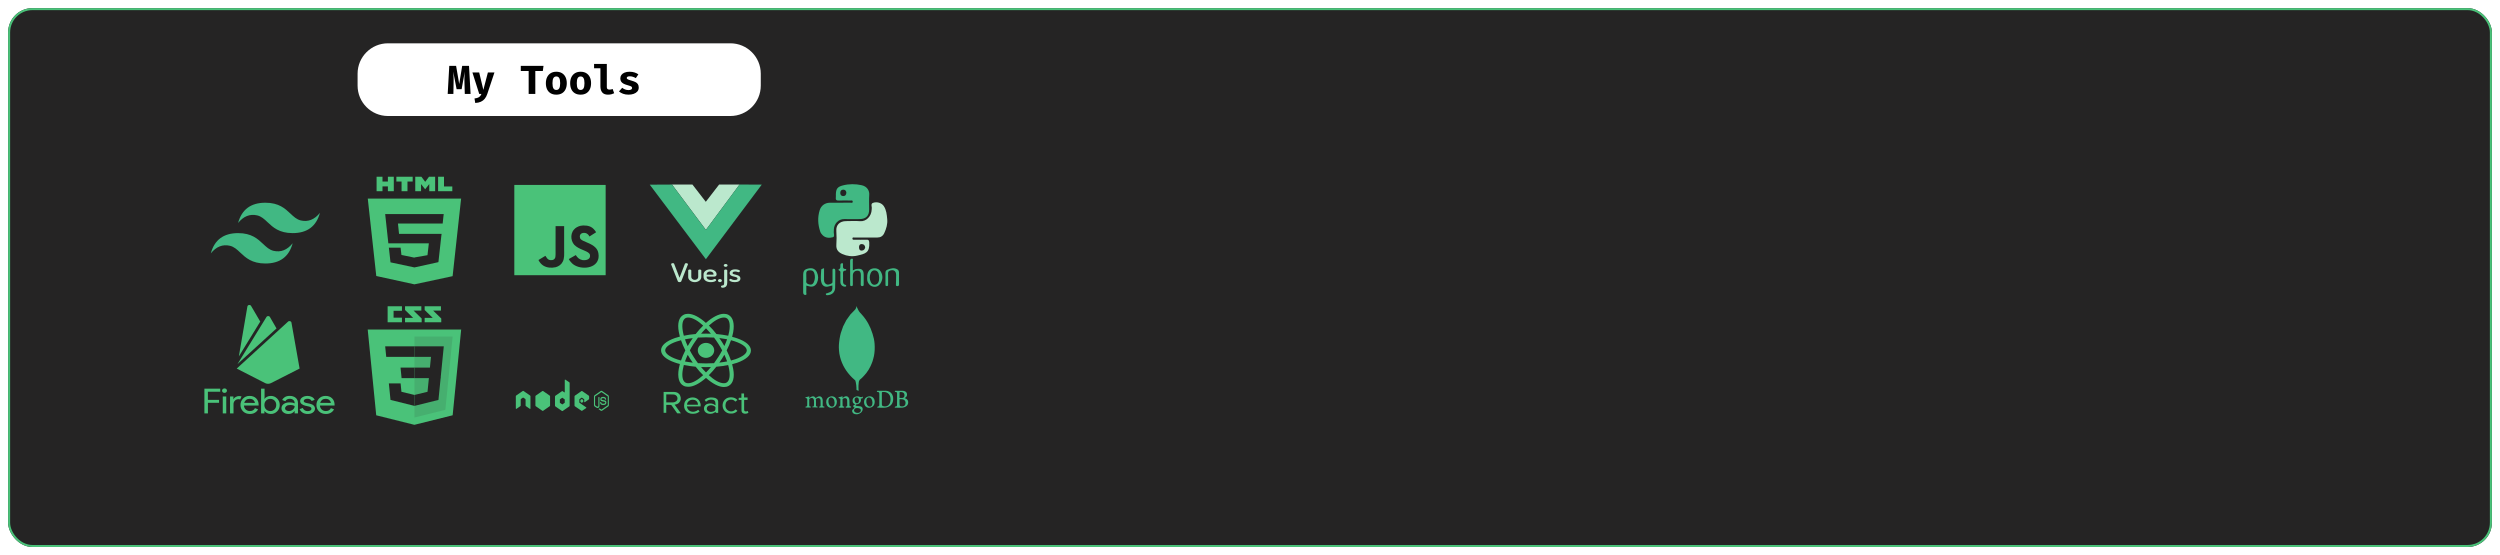 <svg width="1234" height="274" viewBox="0 0 1234 274" fill="none" xmlns="http://www.w3.org/2000/svg">
<g filter="url(#filter0_d_16_1139)">
<rect x="4" width="1226" height="266" rx="12" fill="#252424"/>
<rect x="4.5" y="0.5" width="1225" height="265" rx="11.5" stroke="#4AC279"/>
</g>
<g clip-path="url(#clip0_16_1139)">
<path d="M130.991 100.063C123.809 100.063 119.322 103.396 117.525 110.063C120.217 106.73 123.36 105.481 126.95 106.314C129 106.788 130.465 108.168 132.087 109.697C134.727 112.184 137.783 115.064 144.457 115.064C151.638 115.064 156.126 111.731 157.922 105.062C155.23 108.397 152.087 109.647 148.497 108.813C146.447 108.339 144.984 106.959 143.36 105.43C140.722 102.943 137.667 100.063 130.991 100.063ZM117.525 115.064C110.344 115.064 105.856 118.397 104.059 125.066C106.752 121.731 109.894 120.482 113.485 121.315C115.534 121.79 116.999 123.169 118.621 124.698C121.261 127.186 124.317 130.065 130.991 130.065C138.172 130.065 142.66 126.733 144.457 120.065C141.764 123.398 138.621 124.648 135.031 123.814C132.982 123.34 131.519 121.96 129.894 120.431C127.256 117.944 124.201 115.064 117.525 115.064Z" fill="#41B883"/>
</g>
<path fill-rule="evenodd" clip-rule="evenodd" d="M414.707 100.059C416.372 100.059 418.037 100.084 419.7 100.041C420.141 100.029 420.933 100.396 420.897 99.475C420.87 98.725 420.178 98.996 419.759 98.989C417.88 98.96 415.996 98.888 414.125 99.006C412.793 99.089 412.401 98.581 412.568 97.354C412.626 96.931 412.57 96.493 412.579 96.062C412.638 93.19 413.328 92.212 416.1 91.504C419.154 90.724 422.279 90.75 425.325 91.422C428.062 92.026 429.199 94.166 429.061 96.146C428.893 98.562 429.023 100.999 429.021 103.427C429.017 106.48 427.447 108.1 424.384 108.143C421.861 108.177 419.335 108.205 416.814 108.135C413.809 108.05 411.605 110.558 411.59 113.401C411.59 113.616 411.626 113.839 411.584 114.047C411.368 115.091 412.232 116.778 411.131 117.088C409.455 117.561 407.493 117.561 406.015 116.058C405.514 115.551 405.092 114.982 404.869 114.324C403.681 110.82 403.494 107.272 404.612 103.713C405.309 101.492 407.205 100.11 409.553 100.071C411.27 100.042 412.988 100.065 414.706 100.065L414.707 100.059ZM417.767 95.105C417.695 94.257 417.241 93.638 416.306 93.612C415.282 93.585 414.753 94.207 414.752 95.22C414.751 96.158 415.259 96.759 416.189 96.786C417.21 96.816 417.704 96.18 417.767 95.105Z" fill="#41B883"/>
<path fill-rule="evenodd" clip-rule="evenodd" d="M427.559 117.235C425.68 117.235 423.799 117.219 421.919 117.248C421.496 117.254 420.786 116.985 420.763 117.712C420.739 118.537 421.501 118.322 421.985 118.327C423.865 118.351 425.746 118.371 427.626 118.318C428.591 118.292 428.985 118.478 429.058 119.622C429.384 124.801 427.148 125.248 423.022 126.191C420.656 126.731 418.118 126.444 415.785 125.394C413.855 124.527 412.671 123.276 412.82 120.936C412.968 118.625 412.993 116.285 412.816 113.977C412.603 111.191 414.328 109.142 417.682 109.142C419.938 109.141 422.21 108.968 424.447 109.175C427.646 109.47 430.154 106.684 430.264 103.444C430.268 103.337 430.241 103.221 430.268 103.121C430.55 102.126 429.547 100.646 430.889 100.143C432.916 99.383 435.203 100.182 436.238 101.727C437.544 103.674 437.721 105.964 437.932 108.201C438.16 110.611 437.487 112.881 436.479 115.055C435.795 116.53 434.644 117.243 433.04 117.245C431.214 117.246 429.387 117.245 427.56 117.245C427.559 117.241 427.559 117.238 427.559 117.235ZM427.07 122.046C426.869 121.126 426.456 120.498 425.392 120.472C424.285 120.445 424 121.277 424.006 122.019C424.012 122.809 424.231 123.78 425.429 123.689C426.425 123.612 426.91 122.993 427.07 122.046Z" fill="#BBE8CD"/>
<path fill-rule="evenodd" clip-rule="evenodd" d="M397.99 140.97C397.99 142.12 398.042 143.198 397.966 144.265C397.933 144.726 398.439 145.593 397.477 145.592C396.629 145.592 396.412 144.914 396.439 144.095C396.491 142.531 396.454 140.964 396.454 139.399V135.836C396.454 133.689 397.027 132.962 399.071 132.517C400.971 132.102 402.464 132.745 403.232 134.416C404 136.088 404.059 137.811 403.291 139.512C402.534 141.188 401.139 141.813 399.352 141.317C398.945 141.205 398.534 141.109 397.99 140.97ZM397.99 136.761C397.99 137.353 398.07 137.958 397.974 138.534C397.751 139.867 398.598 140.195 399.597 140.432C400.584 140.666 401.261 140.244 401.657 139.37C402.322 137.905 402.434 136.393 401.929 134.843C401.48 133.466 400.444 133.304 399.234 133.475C398.04 133.646 397.878 134.462 397.982 135.471C398.027 135.897 397.99 136.331 397.99 136.761ZM410.842 140.899C410.024 141.113 409.313 141.341 408.586 141.478C406.995 141.777 405.816 140.899 405.402 139.298C404.888 137.316 405.323 135.342 405.336 133.365C405.342 132.464 406.172 132.815 406.746 132.332C406.746 134.448 406.754 136.275 406.743 138.1C406.738 139.017 406.974 139.771 407.836 140.254C408.789 140.788 409.57 140.28 410.399 139.937C410.993 139.691 410.919 139.19 410.92 138.714C410.924 136.989 410.919 135.265 410.925 133.54C410.926 133.115 410.882 132.595 411.507 132.616C412.064 132.634 412.307 132.967 412.298 133.577C412.257 136.432 412.338 139.29 412.222 142.14C412.135 144.296 410.622 145.612 408.445 145.709C408.119 145.723 407.778 145.753 407.656 145.347C407.47 144.721 407.974 144.839 408.305 144.733C410.7 143.967 411.013 143.51 410.842 140.899ZM420.961 133.492C421.594 133.192 421.958 132.916 422.359 132.842C424.605 132.424 426.327 132.583 426.322 135.624C426.319 137.19 426.323 138.756 426.319 140.322C426.318 140.76 426.346 141.187 425.696 141.225C425.01 141.266 424.859 140.872 424.862 140.331C424.87 138.822 424.911 137.313 424.91 135.805C424.909 134.633 424.671 133.596 423.188 133.6C421.887 133.602 420.966 134.578 420.959 135.924C420.951 137.381 420.952 138.839 420.96 140.296C420.962 140.814 420.973 141.268 420.228 141.225C419.557 141.185 419.64 140.73 419.64 140.312C419.635 136.481 419.654 132.645 419.621 128.811C419.616 128.14 419.879 127.723 420.473 127.694C421.31 127.655 420.926 128.391 420.939 128.76C420.993 130.262 420.961 131.767 420.961 133.492ZM428.05 136.928C427.965 133.936 429.377 132.339 431.934 132.432C433.217 132.479 434.179 133.051 434.8 134.165C435.898 136.135 435.749 138.106 434.562 139.95C433.746 141.217 432.491 141.815 430.962 141.489C429.453 141.168 428.272 139.803 428.059 138.213C428.002 137.792 428.05 137.356 428.05 136.928ZM433.955 136.998C433.888 136.475 433.9 135.747 433.683 135.098C433.388 134.207 432.849 133.49 431.749 133.441C430.639 133.393 430.085 134.044 429.715 134.946C429.134 136.363 429.171 137.785 429.801 139.176C430.205 140.072 430.83 140.727 431.911 140.546C432.977 140.367 433.605 139.665 433.823 138.624C433.922 138.152 433.906 137.658 433.955 136.998ZM437.062 137.396C437.062 136.856 437.052 136.317 437.064 135.78C437.088 134.744 436.76 133.597 438.15 133.067C439.741 132.463 441.319 132.011 442.921 132.946C443.52 133.296 443.741 133.932 443.747 134.607C443.764 136.492 443.739 138.378 443.764 140.263C443.773 140.921 443.601 141.249 442.866 141.232C442.06 141.212 442.229 140.66 442.235 140.219C442.254 138.713 442.358 137.209 442.33 135.705C442.292 133.812 441.258 133.04 439.497 133.504C438.766 133.698 438.31 134.054 438.346 134.963C438.417 136.737 438.362 138.517 438.369 140.294C438.371 140.809 438.378 141.265 437.639 141.222C436.961 141.183 437.072 140.712 437.067 140.304C437.054 139.334 437.063 138.364 437.062 137.396ZM417.746 133.198C417.635 133.33 417.542 133.536 417.444 133.538C415.687 133.563 416.175 134.881 416.13 135.859C416.087 136.77 416.13 137.685 416.117 138.599C416.103 139.507 416.182 140.351 417.281 140.592C417.597 140.66 417.74 140.843 417.675 141.159C417.602 141.509 417.325 141.495 417.051 141.491C415.787 141.469 414.85 140.571 414.813 139.257C414.775 137.914 414.827 136.569 414.795 135.227C414.779 134.59 415.108 133.777 414.086 133.524C413.974 133.497 413.934 133.178 413.861 132.996C415.225 132.566 414.659 131.384 414.846 130.487C414.935 130.062 415.336 129.946 415.715 129.91C416.098 129.874 416.102 130.185 416.114 130.446C416.165 131.48 415.632 132.863 417.526 132.788C417.589 132.785 417.663 133.038 417.746 133.198Z" fill="#41B883"/>
<path fill-rule="evenodd" clip-rule="evenodd" d="M430.679 164.732C429.602 161.176 427.876 158.028 425.444 155.32C424.829 154.634 424.145 154.007 423.716 153.154C423.445 152.615 423.187 152.068 422.922 151.525L422.755 151.077L422.708 151.253C422.686 152.139 422.213 152.74 421.625 153.301C420.962 153.932 420.345 154.617 419.709 155.279L417.751 158.011L416.169 161.1L415.11 164.133L415.079 164.18C414.496 166.211 414.209 168.299 414.068 170.407C414.015 171.2 414.076 172.003 414.118 172.8C414.178 173.938 414.364 175.057 414.643 176.16C415.659 180.163 417.72 183.483 420.538 186.304C421.061 186.829 421.627 187.305 422.173 187.804L422.415 188.685L422.64 190.051L422.747 191.478C422.746 191.768 422.735 192.059 422.751 192.347C422.755 192.421 422.846 192.49 422.898 192.561L423.354 192.731L423.829 192.927L423.747 191.659L423.744 190.41L423.908 188.507L424.027 188.093L424.368 187.452C424.788 187.093 425.239 186.767 425.622 186.367C426.316 185.645 427.007 184.912 427.628 184.12C428.435 183.094 429.124 181.97 429.681 180.771C430.053 179.967 430.403 179.147 430.693 178.306C430.949 177.566 431.107 176.787 431.308 176.026L431.361 175.861C431.776 173.805 431.846 171.727 431.694 169.637C431.571 167.952 431.198 166.326 430.679 164.732ZM422.454 186.786C422.518 186.447 422.597 186.111 422.654 185.771C422.597 186.111 422.518 186.447 422.454 186.786ZM440.462 194.883C440.12 194.188 439.619 193.661 438.957 193.315C438.403 193.025 437.806 192.898 437.193 192.88C436.733 192.866 436.272 192.891 435.812 192.897C435.403 192.902 434.994 192.91 434.585 192.906C434.104 192.9 433.624 192.885 433.143 192.871C433.063 192.868 433.007 192.885 432.97 192.971C432.911 193.105 432.842 193.234 432.771 193.38L432.851 193.407C433.089 193.452 433.329 193.49 433.566 193.541C433.871 193.605 434.009 193.791 434.023 194.064C434.043 194.453 434.052 194.842 434.05 195.232C434.044 196.773 434.034 198.315 434.023 199.856C434.022 199.957 434.021 200.064 433.994 200.159C433.964 200.27 433.932 200.413 433.854 200.467C433.714 200.562 433.557 200.626 433.393 200.653C433.161 200.694 433.122 200.705 433.05 200.947L433.019 201.068C432.984 201.2 433.003 201.226 433.132 201.227C433.877 201.236 434.621 201.253 435.366 201.25C436.045 201.248 436.724 201.292 437.4 201.156C438.04 201.029 438.637 200.805 439.181 200.426C439.888 199.935 440.396 199.277 440.665 198.42C440.881 197.727 440.93 197.021 440.856 196.296C440.81 195.803 440.676 195.323 440.462 194.883ZM439.157 199.12C438.758 199.907 438.164 200.433 437.315 200.571C436.783 200.658 436.25 200.633 435.743 200.419C435.422 200.284 435.303 199.99 435.293 199.642C435.284 199.301 435.279 198.96 435.279 198.619C435.277 197.42 435.277 196.22 435.279 195.022C435.28 194.644 435.286 194.265 435.292 193.887C435.296 193.621 435.348 193.532 435.593 193.511C436.666 193.415 437.689 193.538 438.539 194.34C439.065 194.835 439.364 195.467 439.489 196.193C439.54 196.496 439.556 196.806 439.588 197.113C439.562 197.814 439.473 198.496 439.157 199.12ZM448.162 197.822C447.95 197.275 447.55 196.932 447.046 196.713C446.874 196.638 446.697 196.576 446.511 196.503L446.576 196.46C446.776 196.323 447 196.213 447.172 196.045C447.592 195.637 447.767 195.123 447.685 194.513C447.607 193.933 447.334 193.507 446.847 193.23C446.405 192.98 445.928 192.889 445.434 192.889C444.581 192.89 443.726 192.904 442.872 192.906C442.578 192.906 442.284 192.883 441.99 192.878C441.933 192.878 441.848 192.893 441.823 192.933C441.756 193.043 441.711 193.169 441.664 193.291C441.636 193.362 441.663 193.401 441.74 193.412C441.945 193.442 442.15 193.479 442.356 193.511C442.64 193.557 442.778 193.714 442.795 194.018L442.799 194.198C442.799 195.143 442.802 196.088 442.798 197.034C442.793 197.978 442.785 198.922 442.773 199.866C442.772 199.985 442.757 200.104 442.741 200.222C442.716 200.4 442.626 200.523 442.455 200.561L441.968 200.663C441.911 200.675 441.828 200.674 441.804 200.711C441.715 200.853 441.643 201.008 441.653 201.195L441.703 201.209L443.337 201.252L443.664 201.25C444.23 201.243 444.796 201.255 445.36 201.225C445.972 201.192 446.546 201 447.076 200.668C447.641 200.315 448.076 199.85 448.231 199.15C448.33 198.703 448.33 198.253 448.162 197.822ZM444.011 193.794C444.014 193.604 444.093 193.522 444.271 193.517C444.708 193.504 445.143 193.507 445.565 193.667C446.112 193.874 446.448 194.374 446.442 194.985C446.439 195.22 446.442 195.452 446.361 195.678C446.2 196.122 445.891 196.356 445.454 196.402C445.226 196.426 444.996 196.429 444.793 196.44L444.114 196.409C444.024 196.405 443.985 196.363 443.985 196.265L444.011 193.794ZM446.824 199.713C446.606 200.218 446.207 200.484 445.708 200.576C445.311 200.648 444.903 200.629 444.513 200.52C444.221 200.441 444.102 200.192 444.044 199.916C444.005 199.731 444.011 199.512 444.008 199.32C444.003 199.023 444.007 198.408 444.007 198.408H444.001C444.001 197.969 444.002 197.589 444 197.168C443.999 197.078 444.014 197.032 444.118 197.036C444.49 197.048 444.862 197.054 445.233 197.07C445.565 197.083 445.876 197.188 446.168 197.355C446.613 197.609 446.88 197.999 446.954 198.534C447.01 198.94 446.986 199.339 446.824 199.713ZM406.079 200.186L406.087 197.801C406.088 197.443 406.045 197.091 405.935 196.75C405.629 195.813 404.787 195.386 403.91 195.723C403.511 195.876 403.154 196.108 402.812 196.371C402.613 196.524 402.613 196.524 402.47 196.306C402.062 195.686 401.481 195.474 400.804 195.703C400.366 195.85 399.984 196.103 399.621 196.396C399.587 196.423 399.519 196.453 399.499 196.437C399.465 196.41 399.441 196.346 399.442 196.299L399.467 195.875C399.469 195.786 399.453 195.696 399.445 195.603C399.281 195.663 399.15 195.723 399.014 195.758C398.591 195.868 398.165 195.969 397.74 196.072C397.637 196.097 397.528 196.13 397.518 196.255C397.508 196.378 397.62 196.399 397.707 196.436C397.889 196.514 398.071 196.597 398.251 196.681C398.403 196.752 398.46 196.881 398.459 197.053C398.456 197.793 398.461 198.531 398.456 199.27C398.455 199.57 398.442 199.87 398.429 200.171C398.417 200.437 398.332 200.549 398.089 200.616C397.96 200.652 397.829 200.676 397.699 200.708C397.67 200.715 397.622 200.735 397.621 200.75C397.616 200.88 397.609 201.013 397.63 201.14C397.634 201.163 397.764 201.163 397.836 201.172L397.884 201.168C398.385 201.161 398.886 201.152 399.387 201.147C399.653 201.143 399.918 201.146 400.207 201.146L400.238 200.721C400.072 200.689 399.925 200.664 399.779 200.631C399.553 200.578 399.456 200.45 399.45 200.207L399.446 199.86C399.443 198.957 399.44 198.055 399.44 197.153C399.44 197.022 399.491 196.918 399.6 196.839C399.83 196.675 400.073 196.543 400.342 196.47C400.909 196.316 401.401 196.53 401.619 197.042C401.688 197.204 401.743 197.382 401.758 197.557C401.838 198.462 401.803 199.367 401.755 200.272C401.745 200.467 401.658 200.565 401.477 200.613L401.05 200.709C401.016 200.718 400.966 200.693 400.963 200.724C400.954 200.849 400.959 201.04 400.959 201.04H401.061L402.36 201.086C402.715 201.085 403.072 201.13 403.427 201.14C403.491 201.141 403.547 201.151 403.551 201.073C403.555 200.952 403.554 200.831 403.547 200.71L403.479 200.697L403.113 200.61C402.866 200.548 402.781 200.448 402.78 200.183C402.777 199.53 402.786 198.877 402.78 198.225C402.777 197.851 402.764 197.478 402.741 197.106C402.735 197.007 402.749 196.942 402.824 196.886C403.039 196.719 403.282 196.595 403.54 196.52C404.339 196.296 404.994 196.761 405.035 197.636C405.076 198.48 405.059 199.327 405.053 200.173C405.051 200.468 404.959 200.557 404.686 200.636L404.591 200.661C404.312 200.732 404.314 200.732 404.331 201.048C404.336 201.147 404.362 201.172 404.461 201.169C405.031 201.156 405.601 201.152 406.171 201.147C406.404 201.145 406.637 201.147 406.89 201.147L406.942 200.736C406.719 200.674 406.514 200.627 406.316 200.558C406.14 200.495 406.078 200.383 406.079 200.186ZM425.706 196.571C425.941 196.34 425.942 196.035 425.877 195.696C425.691 195.902 425.482 195.998 425.245 196.016C424.926 196.04 424.613 196.01 424.316 195.876C423.514 195.51 422.724 195.536 421.936 195.937C421.273 196.274 420.866 196.799 420.825 197.595C420.799 198.105 420.889 198.588 421.21 198.994C421.402 199.237 421.649 199.395 421.927 199.503C422.047 199.55 422.056 199.611 421.955 199.692C421.881 199.751 421.804 199.807 421.725 199.859C421.557 199.971 421.388 200.081 421.218 200.189C421.119 200.253 421.085 200.335 421.118 200.46C421.213 200.828 421.459 201.04 421.766 201.195L421.878 201.278L421.781 201.382C421.479 201.641 421.166 201.886 420.877 202.161C420.635 202.392 420.557 202.702 420.63 203.043C420.778 203.725 421.204 204.147 421.809 204.341C422.865 204.681 423.858 204.486 424.762 203.821C425.299 203.427 425.684 202.914 425.801 202.208C425.932 201.414 425.516 200.725 424.773 200.583C424.281 200.489 423.778 200.461 423.28 200.401C423.048 200.373 422.812 200.356 422.586 200.299C422.394 200.251 422.298 200.085 422.316 199.923C422.334 199.763 422.494 199.614 422.677 199.599C423.046 199.567 423.407 199.506 423.747 199.341C424.647 198.905 425.065 198.14 424.96 197.11C424.946 196.971 424.917 196.834 424.89 196.673C425.178 196.724 425.472 196.802 425.706 196.571ZM422.975 201.404C423.341 201.415 423.757 201.44 424.16 201.565C424.514 201.674 424.805 201.866 424.891 202.286C424.995 202.793 424.765 203.298 424.303 203.569C423.87 203.822 423.399 203.843 422.922 203.791C422.514 203.746 422.147 203.596 421.852 203.276C421.465 202.855 421.463 202.271 421.851 201.851C422.198 201.476 422.383 201.398 422.975 201.404ZM423.891 198.35C423.678 199.074 423.057 199.174 422.57 198.943C422.156 198.746 421.975 198.358 421.881 197.915C421.844 197.745 421.835 197.568 421.814 197.394C421.822 197.145 421.861 196.905 421.962 196.681C422.273 195.989 423.035 196.03 423.457 196.343C423.638 196.478 423.764 196.66 423.843 196.876C424.019 197.347 424.036 197.868 423.891 198.35ZM420.018 200.659C419.871 200.635 419.725 200.6 419.581 200.555C419.33 200.474 419.3 200.424 419.297 200.142C419.289 199.356 419.284 198.569 419.276 197.784C419.272 197.43 419.232 197.082 419.13 196.744C418.861 195.853 418.039 195.375 417.215 195.638C416.759 195.784 416.367 196.056 416.002 196.374L415.869 196.483L415.87 196.338C415.878 196.17 415.895 196.003 415.894 195.836C415.893 195.749 415.862 195.661 415.846 195.584C415.535 195.684 415.256 195.784 414.972 195.86C414.686 195.937 414.395 195.988 414.106 196.051C413.962 196.081 413.857 196.174 413.859 196.278C413.863 196.426 413.978 196.455 414.079 196.499C414.262 196.578 414.444 196.659 414.625 196.744C414.754 196.805 414.806 196.918 414.805 197.065C414.796 198.087 414.79 199.109 414.776 200.131C414.772 200.453 414.695 200.539 414.396 200.61L414.265 200.637C413.988 200.688 413.98 200.7 414 201.01L414.001 201.061C413.998 201.18 414.047 201.219 414.163 201.218C414.898 201.208 415.634 201.204 416.37 201.207C416.685 201.208 416.719 201.182 416.713 200.838L416.698 200.69C416.518 200.658 416.345 200.635 416.177 200.596C416 200.554 415.937 200.477 415.92 200.287C415.905 200.113 415.9 199.936 415.899 199.76C415.89 198.957 415.884 198.154 415.88 197.351C415.879 197.149 415.914 196.961 416.09 196.831C416.347 196.635 416.651 196.52 416.968 196.497C417.624 196.449 418.123 196.862 418.158 197.556C418.202 198.413 418.189 199.273 418.199 200.131C418.2 200.195 418.189 200.26 418.181 200.323C418.165 200.449 418.108 200.543 417.988 200.575C417.871 200.608 417.752 200.637 417.633 200.656C417.455 200.684 417.451 200.683 417.437 200.874L417.442 201.002C417.463 201.224 417.463 201.218 417.675 201.215C418.387 201.209 419.098 201.205 419.809 201.206C420.107 201.207 420.128 201.192 420.13 200.867L420.129 200.789C420.134 200.706 420.099 200.672 420.018 200.659ZM429.959 195.692C429.213 195.498 428.505 195.642 427.833 196.011C427.18 196.37 426.744 196.924 426.578 197.689C426.41 198.462 426.49 199.216 426.812 199.935C427.021 200.401 427.344 200.761 427.783 200.996C428.81 201.545 430.067 201.296 430.873 200.561C431.509 199.981 431.742 199.21 431.757 198.255C431.748 198.159 431.739 197.975 431.715 197.793C431.58 196.753 430.902 195.937 429.959 195.692ZM430.524 199.708C430.326 200.535 429.652 200.903 428.891 200.618C428.503 200.474 428.213 200.197 428.018 199.823C427.569 198.963 427.483 198.049 427.738 197.111C427.908 196.486 428.393 196.145 428.969 196.188C429.484 196.226 429.88 196.488 430.17 196.933C430.477 197.402 430.595 197.936 430.626 198.497C430.632 198.587 430.627 198.676 430.627 198.767L430.663 198.771C430.618 199.084 430.596 199.403 430.524 199.708ZM411.197 195.678C410.412 195.488 409.676 195.676 408.995 196.099C408.406 196.465 408.026 197.012 407.88 197.726C407.743 198.393 407.799 199.049 408.022 199.688C408.157 200.078 408.363 200.42 408.664 200.687C409.298 201.249 410.04 201.391 410.829 201.235C411.497 201.102 412.083 200.787 412.51 200.198C412.909 199.647 413.061 199.014 413.077 198.329C413.053 198.112 413.048 197.89 413.004 197.679C412.789 196.621 412.206 195.923 411.197 195.678ZM411.837 199.705C411.645 200.528 410.961 200.905 410.205 200.621C409.721 200.438 409.405 200.061 409.205 199.578C408.885 198.802 408.82 197.994 409.027 197.176C409.186 196.55 409.664 196.089 410.396 196.199C410.845 196.267 411.196 196.51 411.457 196.898C411.81 197.42 411.926 198.019 411.942 198.647V198.776L411.972 198.78C411.929 199.089 411.907 199.403 411.837 199.705Z" fill="#41B883"/>
<g clip-path="url(#clip1_16_1139)">
<path d="M332.111 129.877C331.92 129.877 331.732 129.921 331.572 130.003C331.409 130.087 331.26 130.232 331.26 130.417C331.26 130.441 331.242 130.496 331.303 130.592L331.287 130.561L334.563 138.829C334.621 138.984 334.762 139.102 334.92 139.171C335.079 139.239 335.251 139.264 335.42 139.264C335.778 139.264 336.171 139.131 336.291 138.832V138.831L339.564 130.532V130.502C339.564 130.544 339.579 130.52 339.579 130.429C339.579 130.241 339.425 130.102 339.259 130.015C339.093 129.926 338.897 129.878 338.696 129.877C338.446 129.877 338.159 129.995 338.063 130.22L338.061 130.223L335.419 137.082L332.767 130.235C332.728 130.113 332.622 130.01 332.499 129.953C332.376 129.896 332.241 129.877 332.111 129.877ZM358.199 130.303C357.678 130.303 357.239 130.614 357.239 131.003C357.239 131.392 357.671 131.713 358.199 131.713C358.717 131.713 359.129 131.386 359.129 131.003C359.129 130.62 358.71 130.303 358.199 130.303ZM350.52 132.95C348.738 132.95 347.27 134.06 347.27 135.394V136.76C347.27 137.507 347.652 138.148 348.302 138.589C348.951 139.032 349.857 139.276 350.896 139.276C351.663 139.276 352.289 139.142 352.736 138.961C352.96 138.87 353.14 138.768 353.273 138.657C353.405 138.546 353.502 138.425 353.502 138.273C353.502 138.134 353.434 138.013 353.322 137.904C353.211 137.796 353.035 137.696 352.808 137.696C352.645 137.696 352.519 137.75 352.41 137.802C352.301 137.853 352.199 137.911 352.076 137.966C351.83 138.076 351.504 138.184 350.927 138.184C350.285 138.184 349.751 138.041 349.382 137.802C349.014 137.563 348.799 137.232 348.799 136.797V136.544H352.088C352.439 136.544 352.828 136.544 353.166 136.377C353.503 136.209 353.707 135.876 353.707 135.37C353.707 133.967 352.203 132.95 350.52 132.95ZM362.878 132.95C361.931 132.95 361.234 133.189 360.786 133.547C360.339 133.906 360.146 134.373 360.146 134.808C360.146 135.364 360.434 135.762 360.847 136.017C361.261 136.273 361.775 136.401 362.264 136.516C362.753 136.63 363.221 136.732 363.535 136.883C363.849 137.034 364.018 137.197 364.018 137.54C364.018 137.725 363.946 137.872 363.754 137.992C363.561 138.113 363.217 138.207 362.659 138.207C361.998 138.207 361.629 138.081 361.359 137.951C361.225 137.887 361.117 137.819 361.005 137.759C360.894 137.699 360.767 137.635 360.59 137.635C360.377 137.635 360.219 137.737 360.124 137.843C360.027 137.946 359.974 138.071 359.973 138.199C359.973 138.36 360.074 138.502 360.217 138.624C360.36 138.747 360.552 138.857 360.789 138.952C361.263 139.143 361.916 139.276 362.69 139.276C363.532 139.276 364.224 139.116 364.714 138.806C365.203 138.496 365.47 138.035 365.47 137.504C365.47 136.904 365.19 136.473 364.777 136.187C364.363 135.902 363.842 135.755 363.345 135.637C362.849 135.519 362.371 135.426 362.052 135.297C361.732 135.167 361.582 135.048 361.582 134.772C361.582 134.623 361.659 134.435 361.853 134.287C362.048 134.14 362.366 134.02 362.894 134.02C363.316 134.02 363.63 134.095 363.881 134.175C364.007 134.215 364.116 134.256 364.22 134.291C364.323 134.326 364.419 134.36 364.556 134.36C364.804 134.36 364.974 134.233 365.075 134.115C365.176 133.997 365.234 133.88 365.234 133.747C365.234 133.58 365.101 133.461 364.953 133.373C364.806 133.285 364.62 133.213 364.405 133.152C363.976 133.03 363.428 132.95 362.878 132.95ZM340.468 133.024C340.054 133.024 339.696 133.226 339.696 133.527V136.784C339.696 138.106 341.14 139.276 342.93 139.276C344.691 139.276 346.165 138.119 346.165 136.784V133.515C346.165 133.365 346.059 133.234 345.919 133.151C345.779 133.069 345.601 133.024 345.408 133.024C345.214 133.024 345.036 133.068 344.892 133.149C344.749 133.23 344.635 133.36 344.635 133.515V136.784C344.635 137.477 343.859 138.147 342.93 138.147C341.987 138.147 341.226 137.465 341.226 136.784V133.527C341.226 133.371 341.116 133.251 340.981 133.166C340.846 133.08 340.667 133.024 340.468 133.024ZM358.2 133.024C358.006 133.024 357.827 133.063 357.684 133.147C357.541 133.23 357.444 133.369 357.444 133.515V139.517C357.444 139.967 357.403 140.345 357.276 140.574C357.149 140.802 356.999 140.903 356.57 140.903C356.192 140.903 355.875 141.161 355.875 141.469C355.875 141.596 355.929 141.737 356.063 141.846C356.197 141.956 356.406 142.021 356.648 142.021C357.463 142.021 358.086 141.739 358.457 141.283C358.829 140.826 358.973 140.216 358.973 139.517V133.515C358.973 133.359 358.859 133.223 358.712 133.143C358.562 133.063 358.382 133.021 358.2 133.024ZM350.504 134.007C351.521 134.007 352.209 134.67 352.209 135.345C352.209 135.418 352.198 135.467 352.188 135.488C352.179 135.51 352.18 135.507 352.166 135.515C352.138 135.529 351.98 135.561 351.68 135.561H348.799V135.296C348.799 134.59 349.558 134.007 350.504 134.007ZM355.364 137.732C354.809 137.732 354.387 138.09 354.387 138.504C354.387 138.902 354.802 139.264 355.364 139.264C355.897 139.264 356.325 138.913 356.325 138.504C356.325 138.08 355.89 137.732 355.364 137.732Z" fill="#BBE8CD"/>
<path d="M331.709 91.095L341.79 91.097L348.38 99.607L354.946 91.099L365.019 91.097L348.43 113.482L331.709 91.095Z" fill="#BBE8CD"/>
<path d="M320.715 91.155L331.701 91.097L348.421 113.483L365.01 91.098L376.015 91.107L348.419 127.951L320.715 91.155Z" fill="#41B883"/>
</g>
<g clip-path="url(#clip2_16_1139)">
<path d="M348.48 176.641C350.719 176.641 352.534 174.986 352.534 172.944C352.534 170.902 350.719 169.247 348.48 169.247C346.242 169.247 344.427 170.902 344.427 172.944C344.427 174.986 346.242 176.641 348.48 176.641Z" fill="#4AC279"/>
<path d="M348.48 186.539C351.662 189.362 354.8 191.031 357.328 191.031C358.156 191.031 358.94 190.872 359.594 190.514C361.861 189.322 362.689 186.34 361.904 182.087C361.773 181.332 361.599 180.576 361.381 179.781C362.253 179.543 363.037 179.304 363.822 179.066C368.224 177.515 370.664 175.369 370.664 173.023C370.664 170.638 368.224 168.492 363.822 166.981C363.037 166.703 362.253 166.464 361.381 166.265C361.599 165.47 361.773 164.715 361.904 163.96C362.645 159.627 361.817 156.605 359.551 155.413C358.897 155.055 358.112 154.896 357.284 154.896C354.8 154.896 351.618 156.566 348.437 159.388C345.299 156.566 342.161 154.896 339.633 154.896C338.805 154.896 338.02 155.055 337.367 155.413C335.1 156.605 334.272 159.587 335.057 163.84C335.188 164.596 335.362 165.351 335.58 166.146C334.708 166.385 333.924 166.623 333.139 166.862C328.737 168.412 326.297 170.559 326.297 172.904C326.297 175.289 328.737 177.436 333.139 178.946C333.924 179.225 334.708 179.463 335.58 179.662C335.362 180.457 335.188 181.212 335.057 181.968C334.316 186.221 335.144 189.242 337.367 190.395C338.02 190.753 338.805 190.912 339.633 190.912C342.161 190.991 345.299 189.322 348.48 186.539ZM346.04 181.173C346.824 181.212 347.652 181.212 348.48 181.212C349.309 181.212 350.137 181.212 350.921 181.173C350.137 182.127 349.309 183.001 348.48 183.836C347.652 183.001 346.824 182.127 346.04 181.173ZM340.635 177.078C341.071 177.754 341.464 178.39 341.943 179.026C340.592 178.867 339.328 178.668 338.108 178.43C338.5 177.356 338.936 176.243 339.459 175.13C339.807 175.766 340.2 176.442 340.635 177.078ZM338.108 167.498C339.328 167.259 340.592 167.06 341.943 166.901C341.507 167.537 341.071 168.173 340.635 168.849C340.2 169.525 339.807 170.161 339.459 170.837C338.892 169.684 338.456 168.571 338.108 167.498ZM340.505 172.944C341.071 171.87 341.681 170.797 342.379 169.724C343.033 168.69 343.773 167.657 344.514 166.623C345.822 166.544 347.129 166.504 348.48 166.504C349.875 166.504 351.183 166.544 352.447 166.623C353.231 167.657 353.928 168.69 354.582 169.724C355.279 170.797 355.89 171.87 356.456 172.944C355.89 174.017 355.279 175.09 354.582 176.164C353.928 177.197 353.187 178.231 352.447 179.264C351.139 179.344 349.832 179.384 348.48 179.384C347.086 179.384 345.778 179.344 344.514 179.264C343.73 178.231 343.033 177.197 342.379 176.164C341.681 175.09 341.071 174.017 340.505 172.944ZM357.546 170.797L356.369 168.81C355.933 168.134 355.541 167.498 355.062 166.862C356.413 167.021 357.677 167.219 358.897 167.458C358.505 168.571 358.069 169.684 357.546 170.797ZM357.546 175.09C358.069 176.204 358.505 177.317 358.897 178.39C357.677 178.628 356.413 178.827 355.062 178.986C355.497 178.35 355.933 177.714 356.369 177.038C356.761 176.442 357.154 175.766 357.546 175.09ZM358.548 188.885C358.2 189.083 357.764 189.163 357.284 189.163C355.149 189.163 352.49 187.573 349.875 185.188C351.139 183.955 352.359 182.564 353.58 181.014C355.628 180.855 357.589 180.576 359.42 180.179C359.638 180.894 359.769 181.61 359.899 182.325C360.509 185.704 360.03 188.129 358.548 188.885ZM360.815 167.935C365.696 169.207 368.616 171.155 368.616 172.944C368.616 174.494 366.611 176.044 363.081 177.277C362.384 177.515 361.599 177.754 360.815 177.953C360.248 176.323 359.551 174.653 358.679 172.944C359.551 171.234 360.292 169.565 360.815 167.935ZM357.328 156.725C357.807 156.725 358.2 156.804 358.592 157.003C360.03 157.758 360.553 160.143 359.943 163.562C359.812 164.238 359.638 164.954 359.463 165.709C357.633 165.351 355.672 165.073 353.623 164.874C352.447 163.324 351.183 161.932 349.919 160.7C352.534 158.355 355.192 156.725 357.328 156.725ZM350.921 164.715C350.137 164.675 349.309 164.675 348.48 164.675C347.652 164.675 346.824 164.675 346.04 164.715C346.824 163.761 347.652 162.886 348.48 162.052C349.309 162.886 350.137 163.801 350.921 164.715ZM338.413 157.003C338.761 156.804 339.197 156.725 339.677 156.725C341.812 156.725 344.471 158.315 347.086 160.7C345.822 161.932 344.602 163.324 343.381 164.874C341.333 165.033 339.372 165.311 337.541 165.709C337.323 164.993 337.192 164.278 337.062 163.562C336.451 160.183 336.931 157.798 338.413 157.003ZM336.146 177.953C331.265 176.681 328.345 174.733 328.345 172.944C328.345 171.393 330.35 169.843 333.88 168.611C334.577 168.372 335.362 168.134 336.146 167.935C336.713 169.565 337.41 171.234 338.282 172.944C337.41 174.653 336.669 176.363 336.146 177.953ZM337.062 182.325C337.192 181.65 337.367 180.934 337.541 180.179C339.372 180.537 341.333 180.815 343.381 181.014C344.558 182.564 345.822 183.955 347.086 185.188C344.471 187.533 341.812 189.163 339.677 189.163C339.197 189.163 338.805 189.083 338.413 188.885C336.931 188.129 336.451 185.704 337.062 182.325ZM335.231 198.703C336.19 197.63 336.234 196.438 335.711 195.245C335.188 194.052 334.098 193.496 332.747 193.456C331.134 193.416 329.478 193.456 327.866 193.456H327.56V203.752H328.868V199.856H330.916C331.178 199.856 331.396 199.936 331.527 200.135L334.142 203.832C334.185 203.911 334.316 204.03 334.403 204.03H336.103C335.057 202.559 334.054 201.168 333.008 199.737C333.924 199.618 334.708 199.34 335.231 198.703ZM328.868 198.624V194.688H329.347C330.35 194.688 331.396 194.649 332.398 194.728C333.575 194.768 334.403 195.603 334.403 196.676C334.403 197.749 333.444 198.584 332.267 198.624C331.221 198.664 330.175 198.624 328.868 198.624ZM345.735 199.141C345.037 196.358 342.248 195.643 340.112 196.517C338.456 197.193 337.715 198.505 337.672 200.135C337.628 201.367 338.02 202.48 339.066 203.315C340.243 204.269 341.681 204.388 343.163 204.15C343.991 203.991 344.732 203.633 345.299 203.076C345.081 202.798 344.863 202.52 344.645 202.281C343.425 203.235 342.074 203.553 340.592 202.917C339.633 202.48 339.154 201.407 339.066 200.612H345.822V200.095C345.865 199.737 345.822 199.419 345.735 199.141ZM339.154 199.777C339.023 198.584 340.33 197.312 341.769 197.312C343.425 197.272 344.471 198.187 344.514 199.777H339.154ZM352.534 196.318C351.88 196.199 351.183 196.159 350.529 196.199C349.483 196.279 348.568 196.716 347.827 197.431C348.045 197.71 348.219 197.988 348.48 198.306C348.568 198.226 348.655 198.147 348.742 198.107C349.439 197.511 350.267 197.193 351.27 197.272C352.054 197.312 352.795 197.551 353.013 198.266C353.187 198.823 353.144 199.419 353.187 200.015C353.057 200.015 353.013 199.976 352.97 199.936C351.924 199.141 350.747 198.982 349.483 199.26C348.306 199.538 347.565 200.373 347.478 201.446C347.391 202.679 348.001 203.593 349.178 204.03C349.919 204.309 350.747 204.309 351.531 204.15C352.141 204.03 352.403 203.712 353.275 203.275V203.792H354.495C354.495 202.202 354.539 200.254 354.495 198.425C354.495 197.272 353.754 196.557 352.534 196.318ZM353.144 201.327C353.1 201.446 353.144 201.566 353.144 201.685C353.144 202.52 352.926 202.798 352.054 203.116C351.444 203.315 350.79 203.394 350.137 203.196C349.396 202.997 348.873 202.4 348.873 201.725C348.829 201.049 349.309 200.373 350.049 200.174C351.052 199.856 351.967 200.055 352.795 200.612C353.057 200.81 353.231 201.009 353.144 201.327ZM359.943 197.392C361.076 197.074 362.122 197.272 362.907 198.147L363.037 198.226C363.342 197.988 363.604 197.749 363.953 197.471C363.822 197.352 363.778 197.272 363.691 197.153C362.427 195.921 359.943 195.762 358.417 196.756C356.282 198.187 356.325 200.969 357.371 202.44C358.374 203.832 359.812 204.309 361.512 204.11C362.514 203.991 363.342 203.553 363.996 202.798C363.691 202.559 363.386 202.321 363.081 202.043C362.994 202.122 362.95 202.162 362.907 202.241C361.73 203.434 359.769 203.315 358.723 202.043C358.112 201.287 357.982 200.413 358.156 199.538C358.243 198.544 358.81 197.749 359.943 197.392ZM369.008 202.798C368.921 202.838 368.877 202.877 368.877 202.877C368.529 203.116 368.18 203.156 367.788 203.037C367.396 202.877 367.352 202.559 367.308 202.241V197.71C367.308 197.63 367.308 197.789 367.352 197.392H369.008V196.199H367.265V194.211H365.957V196.358H364.824C364.737 196.358 364.606 196.438 364.606 196.517C364.563 196.795 364.606 196.994 364.606 197.392H366.001V202.48C366.001 203.116 366.175 203.673 366.785 203.991C367.439 204.348 368.703 204.269 369.27 203.832C369.357 203.792 369.4 203.633 369.4 203.593C369.27 203.355 369.139 203.076 369.008 202.798Z" fill="#4AC279"/>
</g>
<path d="M296.863 202.825C296.752 202.825 296.641 202.79 296.544 202.722L295.528 202.002C295.377 201.901 295.451 201.864 295.501 201.844C295.703 201.759 295.744 201.74 295.96 201.593C295.983 201.578 296.012 201.584 296.035 201.6L296.815 202.156C296.83 202.165 296.846 202.17 296.862 202.17C296.879 202.17 296.895 202.165 296.91 202.156L299.951 200.052C299.966 200.042 299.977 200.027 299.986 200.01C299.994 199.993 299.998 199.973 299.998 199.953V195.747C299.998 195.727 299.994 195.707 299.985 195.689C299.977 195.672 299.965 195.657 299.951 195.646L296.91 193.544C296.896 193.535 296.88 193.53 296.863 193.53C296.847 193.53 296.831 193.535 296.816 193.544L293.776 195.647C293.762 195.657 293.75 195.672 293.741 195.689C293.733 195.707 293.729 195.727 293.728 195.747V199.953C293.728 199.994 293.747 200.032 293.776 200.051L294.609 200.628C295.062 200.898 295.339 200.58 295.339 200.259V196.105C295.339 196.047 295.378 196.001 295.427 196.001H295.813C295.861 196.001 295.901 196.047 295.901 196.105V200.259C295.901 200.982 295.572 201.396 295 201.396C294.824 201.396 294.686 201.396 294.299 201.169L293.502 200.619C293.405 200.551 293.324 200.454 293.268 200.337C293.212 200.22 293.183 200.088 293.183 199.954V195.747C293.183 195.474 293.304 195.219 293.502 195.083L296.544 192.977C296.642 192.913 296.751 192.879 296.863 192.879C296.975 192.879 297.084 192.913 297.182 192.977L300.224 195.083C300.421 195.22 300.543 195.474 300.543 195.747V199.954C300.543 200.088 300.514 200.22 300.458 200.337C300.402 200.454 300.321 200.551 300.224 200.619L297.182 202.723C297.085 202.79 296.975 202.826 296.863 202.825ZM297.803 199.927C296.471 199.927 296.193 199.195 296.193 198.581C296.193 198.553 296.202 198.526 296.218 198.506C296.235 198.487 296.257 198.475 296.281 198.475H296.674C296.695 198.475 296.715 198.484 296.731 198.501C296.747 198.517 296.758 198.54 296.761 198.565C296.82 199.044 296.998 199.286 297.803 199.286C298.443 199.286 298.716 199.113 298.716 198.705C298.716 198.47 298.639 198.296 297.643 198.179C296.811 198.08 296.296 197.86 296.296 197.062C296.296 196.326 296.813 195.887 297.68 195.887C298.655 195.887 299.137 196.293 299.198 197.163C299.199 197.177 299.197 197.192 299.193 197.206C299.189 197.22 299.183 197.232 299.175 197.243C299.167 197.254 299.157 197.262 299.145 197.268C299.134 197.274 299.123 197.277 299.11 197.277H298.715C298.695 197.277 298.676 197.269 298.661 197.254C298.645 197.239 298.634 197.218 298.63 197.195C298.535 196.69 298.305 196.528 297.68 196.528C296.98 196.528 296.899 196.821 296.899 197.039C296.899 197.304 296.995 197.381 297.94 197.531C298.874 197.679 299.319 197.889 299.319 198.676C299.319 199.472 298.766 199.927 297.803 199.927ZM290.6 197.168C290.72 197.084 290.794 196.931 290.794 196.764V195.683C290.794 195.517 290.72 195.363 290.6 195.279L287.394 193.049C287.335 193.008 287.268 192.986 287.199 192.986C287.131 192.986 287.063 193.007 287.004 193.048L283.778 195.28C283.719 195.321 283.67 195.38 283.636 195.451C283.602 195.522 283.584 195.602 283.584 195.684V200.146C283.584 200.313 283.659 200.468 283.781 200.552L286.986 202.74C287.104 202.821 287.249 202.821 287.368 202.742L289.306 201.451C289.336 201.431 289.362 201.402 289.379 201.366C289.397 201.331 289.406 201.29 289.406 201.249C289.407 201.207 289.398 201.167 289.381 201.131C289.363 201.095 289.338 201.065 289.309 201.045L286.063 198.813C286.034 198.793 286.009 198.763 285.992 198.728C285.974 198.692 285.965 198.652 285.965 198.611V197.212C285.965 197.129 286.002 197.052 286.063 197.011L287.073 196.313C287.103 196.292 287.136 196.281 287.17 196.281C287.204 196.281 287.238 196.292 287.267 196.313L288.278 197.011C288.308 197.031 288.332 197.06 288.349 197.096C288.367 197.131 288.376 197.171 288.376 197.212V198.312C288.376 198.354 288.384 198.394 288.402 198.43C288.419 198.465 288.443 198.495 288.473 198.516C288.503 198.536 288.537 198.547 288.571 198.547C288.605 198.546 288.639 198.535 288.669 198.514L290.6 197.168ZM287.151 196.959C287.163 196.951 287.176 196.947 287.189 196.947C287.202 196.947 287.215 196.951 287.226 196.959L287.845 197.387C287.868 197.403 287.882 197.433 287.882 197.465V198.321C287.882 198.353 287.868 198.383 287.845 198.399L287.226 198.827C287.215 198.835 287.202 198.839 287.189 198.839C287.176 198.839 287.163 198.835 287.151 198.827L286.533 198.399C286.521 198.391 286.512 198.38 286.505 198.366C286.499 198.352 286.495 198.337 286.495 198.321V197.465C286.495 197.433 286.509 197.403 286.533 197.387L287.151 196.959ZM278.758 198.74C278.758 198.782 278.74 198.82 278.709 198.841L277.602 199.606C277.587 199.617 277.57 199.622 277.553 199.622C277.536 199.622 277.519 199.617 277.505 199.606L276.397 198.841C276.382 198.831 276.37 198.816 276.361 198.799C276.353 198.781 276.348 198.761 276.348 198.74V197.208C276.348 197.166 276.367 197.127 276.397 197.106L277.505 196.34C277.519 196.33 277.536 196.324 277.553 196.324C277.571 196.324 277.588 196.33 277.602 196.34L278.71 197.106C278.725 197.117 278.737 197.131 278.746 197.149C278.754 197.167 278.758 197.187 278.758 197.208L278.758 198.74ZM279.057 187.391C279.028 187.371 278.994 187.361 278.96 187.362C278.927 187.362 278.894 187.374 278.864 187.394C278.835 187.415 278.811 187.444 278.794 187.479C278.777 187.514 278.768 187.554 278.768 187.594V193.525C278.768 193.554 278.761 193.582 278.749 193.607C278.738 193.631 278.72 193.652 278.7 193.667C278.679 193.681 278.656 193.688 278.632 193.688C278.608 193.688 278.584 193.681 278.563 193.667L277.756 193.109C277.696 193.068 277.629 193.046 277.561 193.046C277.493 193.046 277.426 193.068 277.367 193.109L274.141 195.339C274.081 195.38 274.032 195.439 273.998 195.51C273.964 195.581 273.946 195.662 273.945 195.744V200.207C273.945 200.374 274.02 200.528 274.14 200.612L277.366 202.844C277.487 202.927 277.635 202.927 277.756 202.844L280.983 200.612C281.042 200.571 281.091 200.512 281.125 200.441C281.159 200.37 281.177 200.289 281.177 200.207V189.082C281.177 188.913 281.101 188.757 280.978 188.674L279.057 187.391ZM267.704 193.025C267.763 192.984 267.83 192.962 267.898 192.962C267.967 192.962 268.034 192.984 268.093 193.025L271.319 195.255C271.44 195.339 271.514 195.493 271.514 195.66V200.124C271.514 200.291 271.44 200.445 271.319 200.529L268.094 202.761C268.034 202.802 267.967 202.823 267.899 202.823C267.83 202.823 267.763 202.802 267.704 202.761L264.479 200.529C264.42 200.487 264.371 200.428 264.336 200.357C264.302 200.286 264.284 200.206 264.284 200.124V195.659C264.284 195.493 264.359 195.339 264.479 195.255L267.704 193.025ZM261.837 195.622C261.837 195.454 261.764 195.3 261.643 195.217L258.418 192.993C258.363 192.955 258.302 192.934 258.24 192.932H258.206C258.144 192.934 258.083 192.955 258.029 192.993L254.803 195.217C254.744 195.258 254.695 195.317 254.661 195.388C254.626 195.46 254.608 195.54 254.608 195.622L254.615 201.61C254.615 201.694 254.652 201.772 254.713 201.812C254.742 201.833 254.775 201.844 254.809 201.844C254.843 201.844 254.877 201.833 254.906 201.812L256.822 200.497C256.943 200.411 257.017 200.259 257.017 200.092V197.294C257.017 197.127 257.091 196.973 257.212 196.89L258.028 196.327C258.087 196.285 258.154 196.264 258.223 196.264C258.289 196.264 258.357 196.284 258.417 196.327L259.232 196.89C259.353 196.973 259.427 197.127 259.427 197.294V200.092C259.427 200.259 259.502 200.411 259.623 200.497L261.539 201.812C261.568 201.832 261.602 201.843 261.636 201.843C261.67 201.843 261.703 201.832 261.733 201.812C261.762 201.791 261.787 201.762 261.804 201.727C261.821 201.691 261.83 201.651 261.83 201.61L261.837 195.622Z" fill="#4AC279"/>
<g clip-path="url(#clip3_16_1139)">
<path d="M253.864 91.295V135.845H298.95V91.295H253.864ZM277.713 129.256C277.047 130.593 275.777 131.47 274.305 131.894C272.043 132.407 269.88 132.115 268.27 131.16C267.193 130.507 266.352 129.502 265.781 128.344L269.215 126.267C269.245 126.279 269.335 126.44 269.455 126.648C269.893 127.373 270.271 127.886 271.013 128.247C271.743 128.493 273.344 128.65 273.962 127.382C274.34 126.737 274.219 124.663 274.219 122.369C274.219 118.764 274.236 115.174 274.236 111.61H278.459C278.459 115.53 278.481 119.243 278.459 123.069C278.468 125.414 278.674 127.505 277.713 129.256ZM295.233 128.077C293.765 133.039 285.58 133.2 282.309 129.922C281.618 129.151 281.185 128.747 280.773 127.857C282.511 126.869 282.511 126.869 284.202 125.902C285.121 127.297 285.97 128.065 287.499 128.379C289.572 128.629 291.658 127.925 291.19 125.749C290.709 123.972 286.945 123.54 284.383 121.639C281.782 119.913 281.172 115.719 283.31 113.323C284.022 112.436 285.237 111.775 286.511 111.457L287.842 111.287C290.396 111.236 291.992 111.902 293.164 113.196C293.49 113.522 293.756 113.874 294.254 114.637C292.893 115.494 292.898 115.486 290.949 116.732C290.533 115.846 289.842 115.29 289.112 115.049C287.979 114.709 286.55 115.078 286.253 116.262C286.15 116.626 286.172 116.966 286.335 117.568C286.794 118.602 288.335 119.052 289.717 119.68C293.696 121.274 295.04 122.984 295.37 125.019C295.688 126.771 295.293 127.908 295.233 128.077Z" fill="#4AC279"/>
</g>
<g clip-path="url(#clip4_16_1139)">
<path d="M181.533 98.025L185.726 136.236L204.542 140.35L223.41 136.314L227.607 98.025H181.533ZM218.886 106.724L218.623 109.204L218.507 110.349H196.436L196.963 115.448H217.982L217.842 116.396L216.486 128.681L216.387 129.399L204.57 132.005V132.003L204.556 132.008L192.746 129.494L191.945 122.247H197.735L198.145 125.842L204.567 127.176L204.57 127.077V127.082L211.006 125.956L211.678 120.122H191.687L190.27 107.019L190.131 105.674H219.024L218.886 106.724ZM185.882 87.243H188.797V89.604H191.464V87.243H194.379V94.392H191.464V91.998H188.797V94.392H185.882V87.243ZM198.212 89.614H195.646V87.243H203.695V89.614H201.128V94.392H198.212V89.614ZM204.973 87.243H208.012L209.883 89.755L211.751 87.243H214.792V94.392H211.888V90.849L209.883 93.39H209.832L207.825 90.849V94.392H204.972L204.973 87.243ZM216.243 87.243H219.159V92.029H223.259V94.392H216.243V87.243Z" fill="#4AC279"/>
</g>
<path d="M102.617 204.057H100.889V191.849H108.705V193.355H102.617V197.367H108.124V198.833H102.628V204.057H102.617ZM111.679 193.61C111.443 193.825 111.152 193.93 110.817 193.93C110.483 193.93 110.187 193.825 109.956 193.61C109.72 193.395 109.605 193.13 109.605 192.824C109.605 192.519 109.72 192.249 109.956 192.039C110.192 191.824 110.483 191.719 110.817 191.719C111.152 191.719 111.448 191.824 111.679 192.039C111.909 192.254 112.03 192.519 112.03 192.824C112.03 193.13 111.909 193.38 111.679 193.61ZM111.679 204.057H109.956V195.701H111.679V204.057ZM115.272 204.057H113.549V195.701H115.2V197.062H115.272C115.447 196.607 115.798 196.237 116.352 195.942C116.895 195.646 117.422 195.501 117.932 195.501C118.442 195.501 118.87 195.566 119.216 195.701L118.557 197.167C118.338 197.087 118.031 197.047 117.636 197.047C117.005 197.047 116.467 197.272 115.985 197.728C115.502 198.183 115.266 198.768 115.266 199.489V204.057H115.272ZM123.368 204.337C121.98 204.337 120.856 203.912 119.995 203.071C119.133 202.231 118.695 201.165 118.695 199.884C118.695 198.673 119.117 197.618 119.951 196.737C120.801 195.856 121.865 195.416 123.182 195.416C124.542 195.416 125.623 195.816 126.44 196.627C127.257 197.443 127.669 198.518 127.669 199.864L127.652 200.159H120.417C120.461 201 120.785 201.665 121.339 202.161C121.909 202.656 122.567 202.896 123.324 202.896C124.553 202.896 125.398 202.416 125.837 201.455L127.373 202.041C127.082 202.696 126.583 203.226 125.897 203.667C125.211 204.112 124.361 204.337 123.368 204.337ZM125.842 198.873C125.798 198.393 125.562 197.938 125.124 197.513C124.685 197.087 124.026 196.857 123.149 196.857C122.507 196.857 121.964 197.042 121.498 197.402C121.031 197.763 120.708 198.258 120.532 198.868L125.842 198.873ZM133.719 204.337C133.017 204.337 132.392 204.202 131.832 203.922C131.278 203.657 130.867 203.306 130.593 202.896H130.521V204.057H128.87V191.849H130.593V195.701L130.521 196.862H130.593C130.872 196.447 131.278 196.117 131.832 195.836C132.386 195.571 133.017 195.421 133.719 195.421C134.904 195.421 135.925 195.846 136.791 196.702C137.652 197.558 138.075 198.608 138.075 199.874C138.075 201.14 137.652 202.196 136.791 203.046C135.925 203.912 134.904 204.337 133.719 204.337ZM133.423 202.901C134.229 202.901 134.915 202.621 135.486 202.076C136.056 201.53 136.347 200.795 136.347 199.889C136.347 198.984 136.056 198.248 135.486 197.703C134.915 197.157 134.229 196.877 133.423 196.877C132.617 196.877 131.92 197.142 131.361 197.693C130.807 198.238 130.51 198.974 130.51 199.894C130.51 200.815 130.79 201.545 131.361 202.096C131.937 202.631 132.622 202.901 133.423 202.901ZM142.354 204.337C141.372 204.337 140.571 204.082 139.912 203.562C139.254 203.056 138.931 202.376 138.931 201.535C138.931 200.63 139.309 199.909 140.083 199.389C140.856 198.868 141.805 198.613 142.946 198.613C143.955 198.613 144.789 198.788 145.431 199.119V198.878C145.431 198.263 145.195 197.773 144.745 197.397C144.279 197.022 143.719 196.837 143.05 196.837C142.551 196.837 142.101 196.942 141.69 197.157C141.278 197.372 141.004 197.663 140.856 198.053L139.276 197.438C139.496 196.932 139.907 196.477 140.532 196.052C141.163 195.626 141.98 195.411 143.001 195.411C144.169 195.411 145.151 195.716 145.925 196.347C146.698 196.972 147.077 197.853 147.077 198.989V204.052H145.425V202.891H145.354C144.679 203.857 143.67 204.337 142.354 204.337ZM142.633 202.901C143.352 202.901 143.994 202.661 144.564 202.181C145.151 201.7 145.442 201.13 145.442 200.46C144.959 200.099 144.23 199.914 143.248 199.914C142.414 199.914 141.788 200.074 141.361 200.41C140.938 200.745 140.719 201.13 140.719 201.57C140.719 201.986 140.911 202.306 141.306 202.546C141.695 202.781 142.134 202.901 142.633 202.901ZM151.871 204.337C150.845 204.337 150 204.112 149.342 203.657C148.691 203.223 148.186 202.632 147.883 201.951L149.419 201.365C149.902 202.416 150.735 202.936 151.904 202.936C152.447 202.936 152.886 202.831 153.22 202.616C153.555 202.401 153.73 202.111 153.73 201.76C153.73 201.215 153.308 200.84 152.474 200.655L150.615 200.244C150.028 200.109 149.474 199.844 148.947 199.469C148.42 199.084 148.157 198.573 148.157 197.923C148.157 197.187 148.525 196.592 149.238 196.122C149.956 195.656 150.801 195.426 151.794 195.426C152.6 195.426 153.33 195.601 153.955 195.932C154.597 196.267 155.052 196.747 155.316 197.372L153.824 197.933C153.489 197.197 152.787 196.827 151.734 196.827C151.224 196.827 150.796 196.922 150.45 197.122C150.099 197.322 149.923 197.578 149.923 197.908C149.923 198.388 150.335 198.708 151.136 198.883L152.946 199.269C153.807 199.454 154.438 199.764 154.86 200.204C155.272 200.645 155.475 201.15 155.475 201.71C155.475 202.456 155.14 203.081 154.465 203.592C153.802 204.097 152.935 204.337 151.871 204.337ZM160.862 204.337C159.474 204.337 158.349 203.912 157.488 203.071C156.627 202.231 156.188 201.165 156.188 199.884C156.188 198.673 156.61 197.618 157.444 196.737C158.294 195.856 159.359 195.416 160.675 195.416C162.035 195.416 163.116 195.816 163.933 196.627C164.751 197.443 165.162 198.518 165.162 199.864L165.146 200.159H157.91C157.954 201 158.278 201.665 158.832 202.161C159.402 202.656 160.061 202.896 160.818 202.896C162.046 202.896 162.891 202.416 163.33 201.455L164.866 202.041C164.575 202.696 164.076 203.226 163.39 203.667C162.699 204.112 161.854 204.337 160.862 204.337ZM163.33 198.873C163.286 198.393 163.05 197.938 162.611 197.513C162.173 197.087 161.514 196.857 160.637 196.857C159.995 196.857 159.452 197.042 158.986 197.402C158.519 197.763 158.196 198.258 158.02 198.868L163.33 198.873ZM117.894 175.938L122.112 151.282C122.26 150.441 123.494 150.241 123.928 150.996L128.459 158.737L117.894 175.938ZM147.883 181.927L143.857 159.217C143.736 158.512 142.765 158.221 142.205 158.732L116.851 181.927L130.889 189.112C131.761 189.552 132.853 189.552 133.725 189.112L147.883 181.927ZM136.484 162.119L133.237 156.48C132.875 155.84 131.882 155.84 131.514 156.48L117.235 179.696L136.484 162.119Z" fill="#4AC279"/>
<path d="M217.654 153.324H213.825L217.807 157.208V159.057H209.606V156.892H213.587L209.606 153.008V151.157H217.654V153.324ZM207.98 153.324H204.152L208.133 157.208V159.057H199.932V156.892H203.914L199.932 153.008V151.157H207.98V153.324ZM198.402 153.413H194.27V156.801H198.402V159.057H191.334V151.157H198.402V153.413Z" fill="#4AC279"/>
<path d="M185.704 204.987L181.506 162.663H227.634L223.432 204.98L204.542 209.689L185.704 204.987Z" fill="#4AC279"/>
<path d="M204.571 206.09L219.835 202.286L223.426 166.124H204.571V206.09Z" fill="#46AF6F"/>
<path d="M204.57 181.458H212.212L212.74 176.142H204.57V170.951H219.051L218.913 172.344L217.494 186.648H204.57V181.458Z" fill="#252424"/>
<path d="M204.605 194.939L204.579 194.946L198.148 193.384L197.736 189.244H191.94L192.75 197.395L204.578 200.346L204.605 200.339L204.605 194.939Z" fill="#252424"/>
<path d="M211.721 186.429L211.025 193.381L204.585 194.943V200.344L216.423 197.395L216.51 196.518L217.515 186.429H211.721Z" fill="#252424"/>
<path d="M204.59 170.951V176.142H190.641L190.525 174.975L190.262 172.344L190.124 170.951H204.59ZM204.57 181.458V186.649H198.22L198.105 185.483L197.841 182.851L197.703 181.458H204.57Z" fill="#252424"/>
<path d="M176.507 36.375C176.507 28.091 183.223 21.375 191.507 21.375H360.517C368.802 21.375 375.517 28.091 375.517 36.375V42.259C375.517 50.543 368.802 57.259 360.517 57.259H191.507C183.223 57.259 176.507 50.543 176.507 42.259V36.375Z" fill="white"/>
<path d="M231.502 32.522L232.282 46.382H229.422L229.252 40.452C229.239 39.899 229.232 39.406 229.232 38.972C229.239 38.539 229.249 38.132 229.262 37.752C229.275 37.365 229.295 36.979 229.322 36.592C229.355 36.199 229.389 35.772 229.422 35.312L227.862 44.022H225.382L223.702 35.312C223.742 35.752 223.775 36.169 223.802 36.562C223.835 36.949 223.859 37.339 223.872 37.732C223.885 38.126 223.895 38.549 223.902 39.002C223.909 39.449 223.905 39.949 223.892 40.502L223.792 46.382H220.982L221.762 32.522H225.132L226.672 41.482L228.132 32.522H231.502ZM244.064 35.762L240.524 46.382C240.211 47.322 239.794 48.109 239.274 48.742C238.761 49.382 238.117 49.876 237.344 50.222C236.577 50.569 235.654 50.772 234.574 50.832L234.214 48.602C234.914 48.516 235.477 48.386 235.904 48.212C236.337 48.039 236.684 47.802 236.944 47.502C237.211 47.209 237.441 46.836 237.634 46.382H236.554L233.184 35.762H236.524L238.584 44.362L240.824 35.762H244.064ZM264.228 35.032V46.382H260.948V35.032H257.058V32.522H268.278L267.938 35.032H264.228ZM274.601 35.412C275.694 35.412 276.624 35.645 277.391 36.112C278.157 36.579 278.744 37.236 279.151 38.082C279.557 38.922 279.761 39.909 279.761 41.042C279.761 42.222 279.554 43.239 279.141 44.092C278.734 44.939 278.147 45.589 277.381 46.042C276.614 46.495 275.687 46.722 274.601 46.722C273.521 46.722 272.594 46.499 271.821 46.052C271.054 45.605 270.464 44.959 270.051 44.112C269.644 43.266 269.441 42.249 269.441 41.062C269.441 39.935 269.644 38.949 270.051 38.102C270.464 37.255 271.054 36.596 271.821 36.122C272.594 35.649 273.521 35.412 274.601 35.412ZM274.601 37.742C273.954 37.742 273.474 38.009 273.161 38.542C272.854 39.069 272.701 39.909 272.701 41.062C272.701 42.236 272.854 43.086 273.161 43.612C273.474 44.139 273.954 44.402 274.601 44.402C275.247 44.402 275.724 44.139 276.031 43.612C276.344 43.086 276.501 42.229 276.501 41.042C276.501 39.895 276.344 39.059 276.031 38.532C275.724 38.005 275.247 37.742 274.601 37.742ZM286.593 35.412C287.686 35.412 288.616 35.645 289.383 36.112C290.149 36.579 290.736 37.236 291.143 38.082C291.549 38.922 291.753 39.909 291.753 41.042C291.753 42.222 291.546 43.239 291.133 44.092C290.726 44.939 290.139 45.589 289.373 46.042C288.606 46.495 287.679 46.722 286.593 46.722C285.513 46.722 284.586 46.499 283.813 46.052C283.046 45.605 282.456 44.959 282.043 44.112C281.636 43.266 281.433 42.249 281.433 41.062C281.433 39.935 281.636 38.949 282.043 38.102C282.456 37.255 283.046 36.596 283.813 36.122C284.586 35.649 285.513 35.412 286.593 35.412ZM286.593 37.742C285.946 37.742 285.466 38.009 285.153 38.542C284.846 39.069 284.693 39.909 284.693 41.062C284.693 42.236 284.846 43.086 285.153 43.612C285.466 44.139 285.946 44.402 286.593 44.402C287.239 44.402 287.716 44.139 288.023 43.612C288.336 43.086 288.493 42.229 288.493 41.042C288.493 39.895 288.336 39.059 288.023 38.532C287.716 38.005 287.239 37.742 286.593 37.742ZM299.525 31.542V43.042C299.525 43.469 299.645 43.776 299.885 43.962C300.132 44.142 300.468 44.232 300.895 44.232C301.168 44.232 301.432 44.202 301.685 44.142C301.938 44.075 302.175 43.999 302.395 43.912L303.155 46.022C302.795 46.209 302.362 46.372 301.855 46.512C301.348 46.652 300.758 46.722 300.085 46.722C298.805 46.722 297.865 46.355 297.265 45.622C296.665 44.882 296.365 43.892 296.365 42.652V33.702H293.235V31.542H299.525ZM310.237 44.462C310.764 44.462 311.187 44.379 311.507 44.212C311.834 44.045 311.997 43.795 311.997 43.462C311.997 43.236 311.934 43.045 311.807 42.892C311.68 42.739 311.437 42.592 311.077 42.452C310.717 42.312 310.184 42.145 309.477 41.952C308.83 41.779 308.257 41.559 307.757 41.292C307.264 41.026 306.877 40.682 306.597 40.262C306.324 39.842 306.187 39.319 306.187 38.692C306.187 38.059 306.364 37.495 306.717 37.002C307.07 36.509 307.59 36.122 308.277 35.842C308.964 35.556 309.804 35.412 310.797 35.412C311.744 35.412 312.567 35.535 313.267 35.782C313.974 36.022 314.584 36.329 315.097 36.702L313.837 38.562C313.397 38.289 312.924 38.072 312.417 37.912C311.91 37.745 311.4 37.662 310.887 37.662C310.374 37.662 309.99 37.732 309.737 37.872C309.49 38.005 309.367 38.209 309.367 38.482C309.367 38.662 309.43 38.819 309.557 38.952C309.69 39.079 309.937 39.212 310.297 39.352C310.657 39.486 311.184 39.652 311.877 39.852C312.564 40.045 313.16 40.269 313.667 40.522C314.18 40.776 314.577 41.115 314.857 41.542C315.137 41.962 315.277 42.519 315.277 43.212C315.277 43.986 315.047 44.636 314.587 45.162C314.127 45.682 313.517 46.072 312.757 46.332C311.997 46.592 311.164 46.722 310.257 46.722C309.23 46.722 308.324 46.575 307.537 46.282C306.75 45.989 306.08 45.602 305.527 45.122L307.117 43.342C307.53 43.662 307.997 43.929 308.517 44.142C309.044 44.355 309.617 44.462 310.237 44.462Z" fill="black"/>
<defs>
<filter id="filter0_d_16_1139" x="0" y="0" width="1234" height="274" filterUnits="userSpaceOnUse" color-interpolation-filters="sRGB">
<feFlood flood-opacity="0" result="BackgroundImageFix"/>
<feColorMatrix in="SourceAlpha" type="matrix" values="0 0 0 0 0 0 0 0 0 0 0 0 0 0 0 0 0 0 127 0" result="hardAlpha"/>
<feOffset dy="4"/>
<feGaussianBlur stdDeviation="2"/>
<feComposite in2="hardAlpha" operator="out"/>
<feColorMatrix type="matrix" values="0 0 0 0 0 0 0 0 0 0 0 0 0 0 0 0 0 0 0.25 0"/>
<feBlend mode="normal" in2="BackgroundImageFix" result="effect1_dropShadow_16_1139"/>
<feBlend mode="normal" in="SourceGraphic" in2="effect1_dropShadow_16_1139" result="shape"/>
</filter>
<clipPath id="clip0_16_1139">
<rect width="53.863" height="50.006" fill="white" transform="translate(104.058 90.061)"/>
</clipPath>
<clipPath id="clip1_16_1139">
<rect width="65.405" height="50.883" fill="white" transform="translate(315.663 90.939)"/>
</clipPath>
<clipPath id="clip2_16_1139">
<rect width="55.787" height="50.883" fill="white" transform="translate(320.587 154.061)"/>
</clipPath>
<clipPath id="clip3_16_1139">
<rect width="46.168" height="45.62" fill="white" transform="translate(253.143 90.939)"/>
</clipPath>
<clipPath id="clip4_16_1139">
<rect width="66.367" height="54.392" fill="white" transform="translate(171.387 86.552)"/>
</clipPath>
</defs>
</svg>
